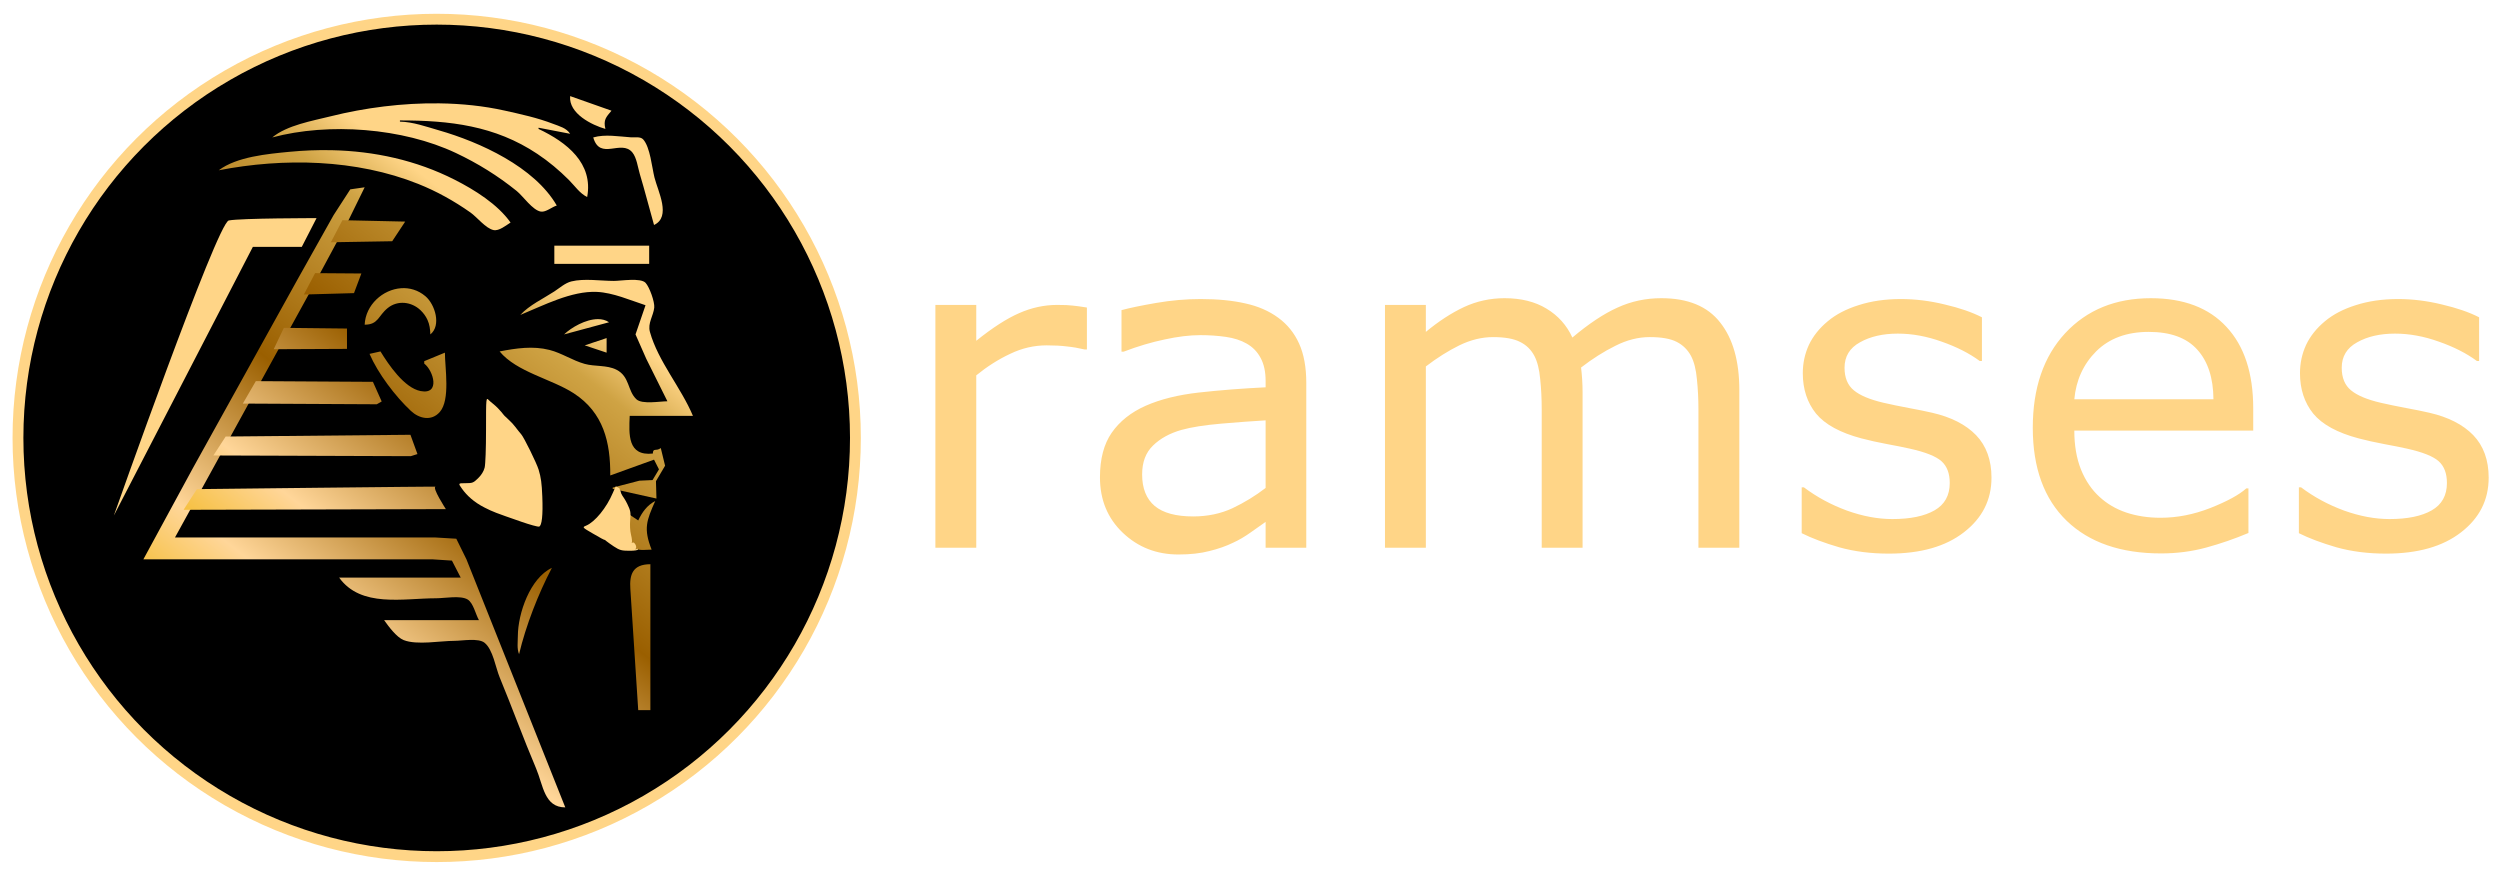 <?xml version="1.0" encoding="UTF-8" standalone="no"?>
<!-- Created with Inkscape (http://www.inkscape.org/) -->

<svg
   width="200mm"
   height="70mm"
   viewBox="0 0 200 70"
   version="1.1"
   id="svg1"
   inkscape:version="1.3 (0e150ed, 2023-07-21)"
   sodipodi:docname="full_logo_dark.svg"
   xmlns:inkscape="http://www.inkscape.org/namespaces/inkscape"
   xmlns:sodipodi="http://sodipodi.sourceforge.net/DTD/sodipodi-0.dtd"
   xmlns:xlink="http://www.w3.org/1999/xlink"
   xmlns="http://www.w3.org/2000/svg"
   xmlns:svg="http://www.w3.org/2000/svg">
  <sodipodi:namedview
     id="namedview1"
     pagecolor="#ffffff"
     bordercolor="#000000"
     borderopacity="0.25"
     inkscape:showpageshadow="2"
     inkscape:pageopacity="0.0"
     inkscape:pagecheckerboard="0"
     inkscape:deskcolor="#d1d1d1"
     inkscape:document-units="mm"
     inkscape:zoom="1.08"
     inkscape:cx="497.68518"
     inkscape:cy="97.685185"
     inkscape:window-width="1920"
     inkscape:window-height="1080"
     inkscape:window-x="0"
     inkscape:window-y="0"
     inkscape:window-maximized="0"
     inkscape:current-layer="g10" />
  <defs
     id="defs1">
    <linearGradient
       inkscape:collect="always"
       xlink:href="#linearGradient85"
       id="linearGradient81"
       x1="-187.972"
       y1="250.679"
       x2="-123.912"
       y2="169.17"
       gradientUnits="userSpaceOnUse" />
    <linearGradient
       id="linearGradient85"
       inkscape:collect="always"
       inkscape:label="gold">
      <stop
         style="stop-color:#f5be39;stop-opacity:1;"
         offset="0"
         id="stop85" />
      <stop
         style="stop-color:#ffd699;stop-opacity:1;"
         offset="0.167"
         id="stop84" />
      <stop
         style="stop-color:#9a5f00;stop-opacity:1;"
         offset="0.511"
         id="stop83" />
      <stop
         style="stop-color:#cfa344;stop-opacity:1;"
         offset="0.88"
         id="stop82" />
      <stop
         style="stop-color:#ffd587;stop-opacity:1;"
         offset="1"
         id="stop81" />
    </linearGradient>
    <clipPath
       clipPathUnits="userSpaceOnUse"
       id="clipPath2">
      <rect
         style="fill:#000000;stroke-width:0.265;stroke-opacity:0"
         id="rect3"
         width="120.291"
         height="161.068"
         x="59.806"
         y="343.204" />
    </clipPath>
    <clipPath
       clipPathUnits="userSpaceOnUse"
       id="clipPath17">
      <rect
         style="fill:#ffffff;stroke-width:0.235;stroke-opacity:0"
         id="rect18"
         width="41.753"
         height="40.162"
         x="33.215"
         y="159.868" />
    </clipPath>
    <linearGradient
       inkscape:collect="always"
       xlink:href="#linearGradient85"
       id="linearGradient1"
       gradientUnits="userSpaceOnUse"
       x1="-187.972"
       y1="250.679"
       x2="-123.912"
       y2="169.17" />
    <linearGradient
       inkscape:collect="always"
       xlink:href="#linearGradient85"
       id="linearGradient2"
       gradientUnits="userSpaceOnUse"
       x1="-187.972"
       y1="250.679"
       x2="-123.912"
       y2="169.17" />
    <linearGradient
       inkscape:collect="always"
       xlink:href="#linearGradient85"
       id="linearGradient3"
       gradientUnits="userSpaceOnUse"
       x1="-187.972"
       y1="250.679"
       x2="-123.912"
       y2="169.17" />
    <linearGradient
       inkscape:collect="always"
       xlink:href="#linearGradient85"
       id="linearGradient4"
       gradientUnits="userSpaceOnUse"
       x1="-187.972"
       y1="250.679"
       x2="-123.912"
       y2="169.17" />
    <linearGradient
       inkscape:collect="always"
       xlink:href="#linearGradient85"
       id="linearGradient5"
       gradientUnits="userSpaceOnUse"
       x1="-187.972"
       y1="250.679"
       x2="-123.912"
       y2="169.17" />
    <linearGradient
       inkscape:collect="always"
       xlink:href="#linearGradient85"
       id="linearGradient6"
       gradientUnits="userSpaceOnUse"
       x1="-187.972"
       y1="250.679"
       x2="-123.912"
       y2="169.17" />
    <linearGradient
       inkscape:collect="always"
       xlink:href="#linearGradient85"
       id="linearGradient7"
       gradientUnits="userSpaceOnUse"
       x1="-187.972"
       y1="250.679"
       x2="-123.912"
       y2="169.17" />
    <linearGradient
       inkscape:collect="always"
       xlink:href="#linearGradient85"
       id="linearGradient8"
       gradientUnits="userSpaceOnUse"
       x1="-187.972"
       y1="250.679"
       x2="-123.912"
       y2="169.17" />
    <linearGradient
       inkscape:collect="always"
       xlink:href="#linearGradient85"
       id="linearGradient9"
       gradientUnits="userSpaceOnUse"
       x1="-187.972"
       y1="250.679"
       x2="-123.912"
       y2="169.17" />
  </defs>
  <g
     id="g9"
     transform="matrix(0.738,0,0,0.738,-9.288,-82.825)"
     inkscape:label="All Elements">
    <g
       inkscape:label="Layer 1"
       inkscape:groupmode="layer"
       id="layer1">
      <g
         inkscape:groupmode="layer"
         id="layer2"
         inkscape:label="Logo Layer"
         transform="matrix(0.47,0,0,0.47,12.924,112.7)">
        <circle
           style="fill:#000000;fill-opacity:1;stroke:#ffd587;stroke-width:2.5;stroke-dasharray:none;stroke-opacity:1"
           id="path19"
           cx="100"
           cy="100"
           r="96.575"
           inkscape:label="meatball" />
        <g
           id="g16"
           transform="matrix(1.097,0,0,1.097,231.748,-169.213)"
           style="fill:url(#linearGradient81)"
           inkscape:label="Main Head">
          <path
             id="rect1"
             style="fill:url(#linearGradient1);stroke-width:0.265;stroke-opacity:0"
             d="M 43.007,317.246 38.971,509.115 H 197.661 l 4.036,-191.869 z m 14.521,7.003 H 184.576 L 180.748,510.385 H 53.7 Z m 96.323,22.226 c -0.345,3.671 4.576,6.101 7.428,6.916 -0.454,-1.909 0.118,-2.448 1.281,-3.842 z m -27.508,1.529 c -7.802,-0.107 -15.761,0.932 -22.952,2.73 -3.851,0.963 -9.176,1.866 -12.295,4.45 11.909,-3.184 27.481,-2.011 38.678,3.274 4.638,2.189 8.81,4.78 12.807,7.997 1.361,1.095 3.381,4.104 5.123,4.355 1.048,0.151 2.325,-0.986 3.33,-1.282 -4.706,-8.141 -16.181,-13.361 -24.846,-15.845 -2.651,-0.76 -5.419,-1.772 -8.197,-1.829 v -0.256 c 10.453,0 20.009,1.088 28.944,7.048 2.416,1.611 4.608,3.452 6.66,5.504 1.201,1.201 2.3,2.851 3.843,3.586 1.321,-7.117 -4.263,-11.515 -10.246,-14.344 v -0.256 l 6.66,1.281 c -0.779,-1.231 -2.275,-1.592 -3.586,-2.098 -3.327,-1.284 -6.778,-2.026 -10.246,-2.799 -4.37,-0.974 -8.995,-1.451 -13.677,-1.515 z m 36.324,6.831 c -1.362,-0.064 -2.717,-0.015 -3.949,0.349 1.429,4.961 5.894,0.33 8.237,3.155 0.916,1.105 1.163,3.176 1.568,4.529 1.07,3.566 1.986,7.177 3.002,10.759 3.668,-1.717 0.838,-7.06 0.096,-9.99 -0.537,-2.122 -0.902,-6.409 -2.385,-8.042 -0.585,-0.644 -1.803,-0.381 -2.577,-0.434 -1.261,-0.086 -2.63,-0.263 -3.992,-0.327 z m -59.018,3.037 c -2.981,-0.067 -5.976,0.054 -8.967,0.343 -4.565,0.442 -11.075,1.027 -14.856,3.886 13.682,-2.653 28.951,-2.354 42.008,2.869 3.921,1.569 7.558,3.593 11.014,6.024 1.401,0.986 3.198,3.347 4.867,3.705 1.163,0.249 2.654,-1.014 3.586,-1.584 -2.729,-3.875 -7.612,-6.912 -11.783,-9.027 -8.122,-4.119 -16.927,-6.014 -25.869,-6.216 z m 6.914,7.815 -3.028,0.434 -3.531,5.457 -7.612,13.576 -22.019,39.702 -10.429,19.211 h 16.906 33.811 10.246 l 4.041,0.264 1.851,3.579 h -25.615 c 4.605,6.403 13.492,4.355 20.492,4.355 1.703,0 5.115,-0.651 6.59,0.263 1.209,0.75 1.675,3.144 2.376,4.348 h -19.98 c 0.914,1.297 2.616,3.604 4.121,4.2 2.798,1.107 7.724,0.155 10.735,0.155 1.602,0 5.003,-0.639 6.304,0.411 1.782,1.437 2.327,5.225 3.177,7.273 2.641,6.37 4.985,12.871 7.681,19.211 1.507,3.545 1.705,8.196 6.147,8.196 l -16.124,-40.471 -4.695,-11.783 -2.14,-4.347 -4.447,-0.264 H 114.148 70.604 l 28.041,-50.973 8.275,-15.369 z m 39.958,12.295 v 3.842 h 19.98 v -3.842 z m 16.046,7.212 c -1.358,0.038 -2.769,0.215 -3.495,0.215 -2.784,0 -6.26,-0.562 -8.965,0.107 -1.309,0.324 -2.476,1.385 -3.586,2.11 -2.339,1.527 -5.277,2.887 -7.172,4.955 4.882,-2.002 10.759,-5.1 16.137,-4.857 3.422,0.155 7.016,1.757 10.246,2.808 l -2.108,6.147 2.256,5.123 4.463,8.965 c -1.545,0 -5.332,0.688 -6.515,-0.411 -1.947,-1.807 -1.372,-4.812 -4.243,-6.249 -2.013,-1.008 -4.517,-0.621 -6.66,-1.215 -2.589,-0.718 -4.824,-2.282 -7.428,-2.944 -3.493,-0.888 -7.039,-0.354 -10.502,0.317 3.603,4.359 10.945,5.786 15.625,8.822 6.283,4.076 7.737,10.355 7.684,17.305 l 9.221,-3.33 1.041,2.049 -1.352,2.255 -2.763,0.127 -5.635,1.46 v 0.256 l 9.221,2.049 -0.104,-3.659 1.922,-3.257 -0.905,-3.719 c -1.04,0.775 -1.61,-0.138 -1.681,1.157 -5.342,0.578 -5.033,-4.061 -4.867,-7.941 h 13.32 c -2.485,-5.937 -7.33,-11.482 -9.058,-17.674 -0.517,-1.851 0.717,-3.364 0.907,-5.123 0.13,-1.196 -1.003,-4.335 -1.823,-5.224 -0.518,-0.561 -1.824,-0.664 -3.182,-0.626 z m -48.319,1.752 c -3.859,0.263 -7.494,3.5 -7.685,7.685 2.89,-0.002 2.831,-1.87 4.867,-3.515 2.092,-1.69 5.018,-1.334 6.904,0.468 0.608,0.581 1.108,1.256 1.458,2.022 0.449,0.985 0.58,2.005 0.603,3.074 2.36,-1.871 0.999,-6.339 -1.049,-8.061 -1.544,-1.298 -3.344,-1.793 -5.098,-1.673 z m 41.455,6.514 c -2.572,0.002 -5.607,1.76 -7.133,3.22 l 9.477,-2.562 c -0.681,-0.465 -1.487,-0.66 -2.345,-0.659 z m 1.832,3.989 -4.611,1.537 4.611,1.537 z m -47.643,2.817 -2.305,0.513 c 1.786,4.14 5.431,8.939 8.713,12.015 1.725,1.617 4.311,2.235 6.072,0.252 2.281,-2.569 1.096,-9.299 1.096,-12.523 l -4.354,1.793 v 0.512 c 1.946,1.496 3.445,6.602 -0.768,5.787 -3.452,-0.668 -6.746,-5.569 -8.453,-8.348 z m 57.889,31.506 c -1.709,0.887 -2.783,2.382 -3.586,4.098 l -2.305,-1.537 c -0.17,2.152 -0.851,6.438 1.82,7.53 0.945,0.386 2.298,0.155 3.303,0.155 -1.744,-4.433 -1.076,-6.099 0.768,-10.246 z m -1.025,13.32 c -3.8,0.003 -4.413,2.256 -4.223,5.178 l 1.662,25.56 h 2.561 z m -20.748,0.768 c -4.59,2.141 -7.149,9.59 -7.172,14.344 -0.006,1.229 -0.223,2.701 0.256,3.842 1.42,-5.994 4.052,-12.742 6.916,-18.186 z"
             clip-path="url(#clipPath2)"
             transform="matrix(0.998,0,0,0.998,-245.586,-172.241)"
             sodipodi:nodetypes="ccccccccccccccsscssscsccssccccsssscsscssssssccssscssccccccccccccssccssssscccccccccccccccsssscsccccsssscsccccccccccccccssssscssscssccccccccccsscccsccccscccsccccccc" />
          <path
             style="fill:url(#linearGradient2);fill-opacity:1"
             d="m 67.505,193.827 c -1.124,-0.737 -2.146,-1.587 -1.918,-1.402 0.625,0.508 -1.114,-0.496 -2.258,-1.161 -2.079,-1.208 -2.079,-1.208 -1.293,-1.539 1.775,-0.746 4.061,-3.551 5.32,-6.526 0.268,-0.634 0.514,-1.192 0.546,-1.24 0.032,-0.048 0.269,0.035 0.526,0.184 0.257,0.15 0.373,0.275 0.257,0.28 -0.116,0.004 0.147,0.101 0.194,0.413 0.048,0.313 0.172,0.62 0.367,0.918 0.073,0.111 0.561,0.778 0.97,1.623 0.666,1.375 0.728,1.713 0.59,3.202 -0.092,0.999 -0.028,2.175 0.162,2.942 0.174,0.702 0.251,1.383 0.171,1.512 -0.08,0.13 -0.018,0.157 0.137,0.061 0.35,-0.216 0.911,0.767 0.665,1.165 -0.11,0.178 -0.065,0.22 0.116,0.108 0.163,-0.101 0.296,-0.061 0.296,0.088 0,0.165 -0.679,0.269 -1.729,0.265 -1.528,-0.006 -1.901,-0.094 -3.121,-0.893 z M 49.174,188.954 c -5.323,-1.848 -5.598,-1.954 -7.325,-2.822 -2.135,-1.073 -3.556,-2.432 -4.497,-3.743 -0.797,-1.11 -0.797,-1.11 0.698,-1.11 1.389,0 1.566,-0.07 2.508,-0.99 0.659,-0.644 1.112,-1.378 1.293,-2.099 0.165,-0.654 0.279,-3.755 0.279,-7.564 0,-6.456 0,-6.456 0.582,-5.842 0.32,0.338 1.213,0.964 1.796,1.594 0.523,0.566 0.82,0.889 1.064,1.223 0.275,0.377 0.623,0.589 0.932,0.928 0.92,0.904 0.972,0.933 1.427,1.527 0.409,0.532 0.938,1.207 1.192,1.489 0.547,0.606 3.084,5.758 3.469,7.045 0.479,1.603 0.621,2.645 0.732,5.379 0.148,3.65 -0.087,5.809 -0.646,5.947 -0.237,0.058 -1.814,-0.374 -3.504,-0.961 z m -16.757,-25.627 c 0.012,-0.298 0.073,-0.359 0.155,-0.155 0.074,0.185 0.065,0.406 -0.02,0.491 -0.085,0.085 -0.146,-0.066 -0.135,-0.336 z"
             id="path4-2"
             clip-path="url(#clipPath17)"
             transform="matrix(1.057,0,0,1.057,-154.258,63.315)"
             sodipodi:nodetypes="ssssssscsssssssssscssssssssssssssssssssssss" />
          <path
             style="fill:url(#linearGradient3);stroke-width:0.265;stroke-opacity:0"
             d="m -142.352,204.276 2.433,-4.644 13.196,0.295 -2.728,4.128 z"
             id="path11" />
          <path
             style="fill:url(#linearGradient4);stroke-width:0.265;stroke-opacity:0"
             d="m -145.669,210.764 9.731,0.074 -1.548,4.128 -10.542,0.295 z"
             id="path12" />
          <path
             style="fill:url(#linearGradient5);stroke-width:0.265;stroke-opacity:0"
             d="m -152.23,222.264 13.269,0.147 v 4.276 l -15.407,0.074 z"
             id="path13" />
          <path
             style="fill:url(#linearGradient6);stroke-width:0.265;stroke-opacity:0"
             d="m -158.128,233.469 24.622,0.147 1.843,4.128 -1.032,0.59 -28.161,-0.147 z"
             id="path14" />
          <path
             style="fill:url(#linearGradient7);stroke-width:0.265;stroke-opacity:0"
             d="m -164.468,245.117 38.85,-0.369 1.474,4.055 -1.401,0.442 -41.504,-0.147 z"
             id="path15" />
          <path
             style="fill:url(#linearGradient8);stroke-width:0.265;stroke-opacity:0"
             d="m -170.513,256.175 -2.801,4.349 55.142,-0.147 c 0,0 -3.022,-4.644 -2.138,-4.718 0.885,-0.074 -50.203,0.516 -50.203,0.516 z"
             id="path16" />
          <path
             style="fill:url(#linearGradient9);stroke-width:0.288;stroke-opacity:0"
             d="m 78.683,93.011 -3.49,6.796 H 63.622 L 30.742,163.361 c 0,0 24.43,-69.248 27.185,-69.799 2.755,-0.551 20.756,-0.551 20.756,-0.551 z"
             id="path17"
             transform="matrix(0.889,0,0,0.889,-215.31,116.513)" />
        </g>
      </g>
      <g
         id="g10"
         transform="translate(-40.087,10.297)"
         inkscape:label="Text"
         style="fill:#ffd587;fill-opacity:1">
        <path
           d="m 170.495,139.817 h -0.236 q -0.99,-0.236 -1.932,-0.33 -0.919,-0.118 -2.192,-0.118 -2.05,0 -3.959,0.919 -1.909,0.895 -3.676,2.333 v 18.687 h -4.43 v -26.323 h 4.43 v 3.888 q 2.639,-2.121 4.642,-2.993 2.027,-0.895 4.124,-0.895 1.155,0 1.673,0.071 0.518,0.047 1.555,0.212 z m 23.778,21.492 h -4.407 v -2.804 q -0.589,0.401 -1.602,1.131 -0.99,0.707 -1.932,1.131 -1.108,0.542 -2.545,0.895 -1.437,0.377 -3.37,0.377 -3.558,0 -6.033,-2.357 -2.474,-2.357 -2.474,-6.009 0,-2.993 1.273,-4.831 1.296,-1.862 3.676,-2.922 2.404,-1.06 5.774,-1.437 3.37,-0.377 7.235,-0.566 v -0.683 q 0,-1.508 -0.542,-2.498 -0.518,-0.99 -1.508,-1.555 -0.943,-0.542 -2.262,-0.731 -1.32,-0.189 -2.757,-0.189 -1.744,0 -3.888,0.471 -2.144,0.448 -4.43,1.32 h -0.236 v -4.501 q 1.296,-0.353 3.747,-0.778 2.451,-0.424 4.831,-0.424 2.781,0 4.831,0.471 2.074,0.448 3.582,1.555 1.485,1.084 2.262,2.804 0.778,1.72 0.778,4.265 z m -4.407,-6.481 v -7.329 q -2.027,0.118 -4.784,0.353 -2.734,0.236 -4.336,0.683 -1.909,0.542 -3.087,1.697 -1.178,1.131 -1.178,3.134 0,2.262 1.367,3.417 1.367,1.131 4.171,1.131 2.333,0 4.265,-0.895 1.932,-0.919 3.582,-2.192 z m 51.349,6.481 h -4.43 v -14.988 q 0,-1.697 -0.165,-3.276 -0.141,-1.579 -0.636,-2.522 -0.542,-1.013 -1.555,-1.532 -1.013,-0.518 -2.922,-0.518 -1.862,0 -3.723,0.943 -1.862,0.919 -3.723,2.357 0.071,0.542 0.118,1.273 0.047,0.707 0.047,1.414 v 16.849 h -4.43 v -14.988 q 0,-1.744 -0.165,-3.299 -0.141,-1.579 -0.636,-2.522 -0.542,-1.013 -1.555,-1.508 -1.013,-0.518 -2.922,-0.518 -1.815,0 -3.653,0.895 -1.815,0.895 -3.629,2.286 v 19.654 h -4.43 v -26.323 h 4.43 v 2.922 q 2.074,-1.72 4.124,-2.686 2.074,-0.966 4.407,-0.966 2.686,0 4.548,1.131 1.885,1.131 2.804,3.134 2.686,-2.262 4.902,-3.252 2.215,-1.013 4.737,-1.013 4.336,0 6.386,2.639 2.074,2.616 2.074,7.329 z m 27.336,-7.588 q 0,3.606 -2.993,5.915 -2.969,2.309 -8.13,2.309 -2.922,0 -5.373,-0.683 -2.427,-0.707 -4.077,-1.532 v -4.972 h 0.236 q 2.097,1.579 4.666,2.522 2.569,0.919 4.925,0.919 2.922,0 4.572,-0.943 1.65,-0.943 1.65,-2.969 0,-1.555 -0.895,-2.357 -0.895,-0.801 -3.441,-1.367 -0.943,-0.212 -2.474,-0.495 -1.508,-0.283 -2.757,-0.613 -3.464,-0.919 -4.925,-2.686 -1.437,-1.791 -1.437,-4.383 0,-1.626 0.66,-3.064 0.683,-1.437 2.05,-2.569 1.32,-1.108 3.346,-1.744 2.05,-0.66 4.572,-0.66 2.357,0 4.76,0.589 2.427,0.566 4.03,1.39 v 4.737 h -0.236 q -1.697,-1.249 -4.124,-2.097 -2.427,-0.872 -4.76,-0.872 -2.427,0 -4.1,0.943 -1.673,0.919 -1.673,2.757 0,1.626 1.013,2.451 0.99,0.825 3.205,1.343 1.225,0.283 2.734,0.566 1.532,0.283 2.545,0.518 3.087,0.707 4.76,2.427 1.673,1.744 1.673,4.619 z m 28.373,-5.114 h -19.394 q 0,2.427 0.731,4.242 0.731,1.791 2.003,2.946 1.225,1.131 2.899,1.697 1.697,0.566 3.723,0.566 2.686,0 5.396,-1.06 2.734,-1.084 3.888,-2.121 h 0.236 v 4.831 q -2.239,0.943 -4.572,1.579 -2.333,0.636 -4.902,0.636 -6.551,0 -10.227,-3.535 -3.676,-3.558 -3.676,-10.086 0,-6.457 3.511,-10.251 3.535,-3.794 9.285,-3.794 5.326,0 8.201,3.111 2.899,3.111 2.899,8.837 z m -4.312,-3.393 q -0.024,-3.488 -1.767,-5.396 -1.72,-1.909 -5.255,-1.909 -3.558,0 -5.679,2.097 -2.097,2.097 -2.38,5.208 z m 29.834,8.507 q 0,3.606 -2.993,5.915 -2.969,2.309 -8.13,2.309 -2.922,0 -5.373,-0.683 -2.427,-0.707 -4.077,-1.532 v -4.972 h 0.236 q 2.097,1.579 4.666,2.522 2.569,0.919 4.925,0.919 2.922,0 4.572,-0.943 1.65,-0.943 1.65,-2.969 0,-1.555 -0.895,-2.357 -0.895,-0.801 -3.441,-1.367 -0.943,-0.212 -2.474,-0.495 -1.508,-0.283 -2.757,-0.613 -3.464,-0.919 -4.925,-2.686 -1.437,-1.791 -1.437,-4.383 0,-1.626 0.66,-3.064 0.683,-1.437 2.05,-2.569 1.32,-1.108 3.346,-1.744 2.05,-0.66 4.572,-0.66 2.357,0 4.76,0.589 2.427,0.566 4.03,1.39 v 4.737 h -0.236 q -1.697,-1.249 -4.124,-2.097 -2.427,-0.872 -4.76,-0.872 -2.427,0 -4.1,0.943 -1.673,0.919 -1.673,2.757 0,1.626 1.013,2.451 0.99,0.825 3.205,1.343 1.225,0.283 2.734,0.566 1.532,0.283 2.545,0.518 3.087,0.707 4.76,2.427 1.673,1.744 1.673,4.619 z"
           id="text9"
           style="font-size:48.262px;stroke-width:36.092;stroke-linejoin:bevel;paint-order:fill markers stroke;fill:#ffd587;fill-opacity:1"
           inkscape:label="text ramses"
           aria-label="ramses" />
      </g>
    </g>
  </g>
</svg>
